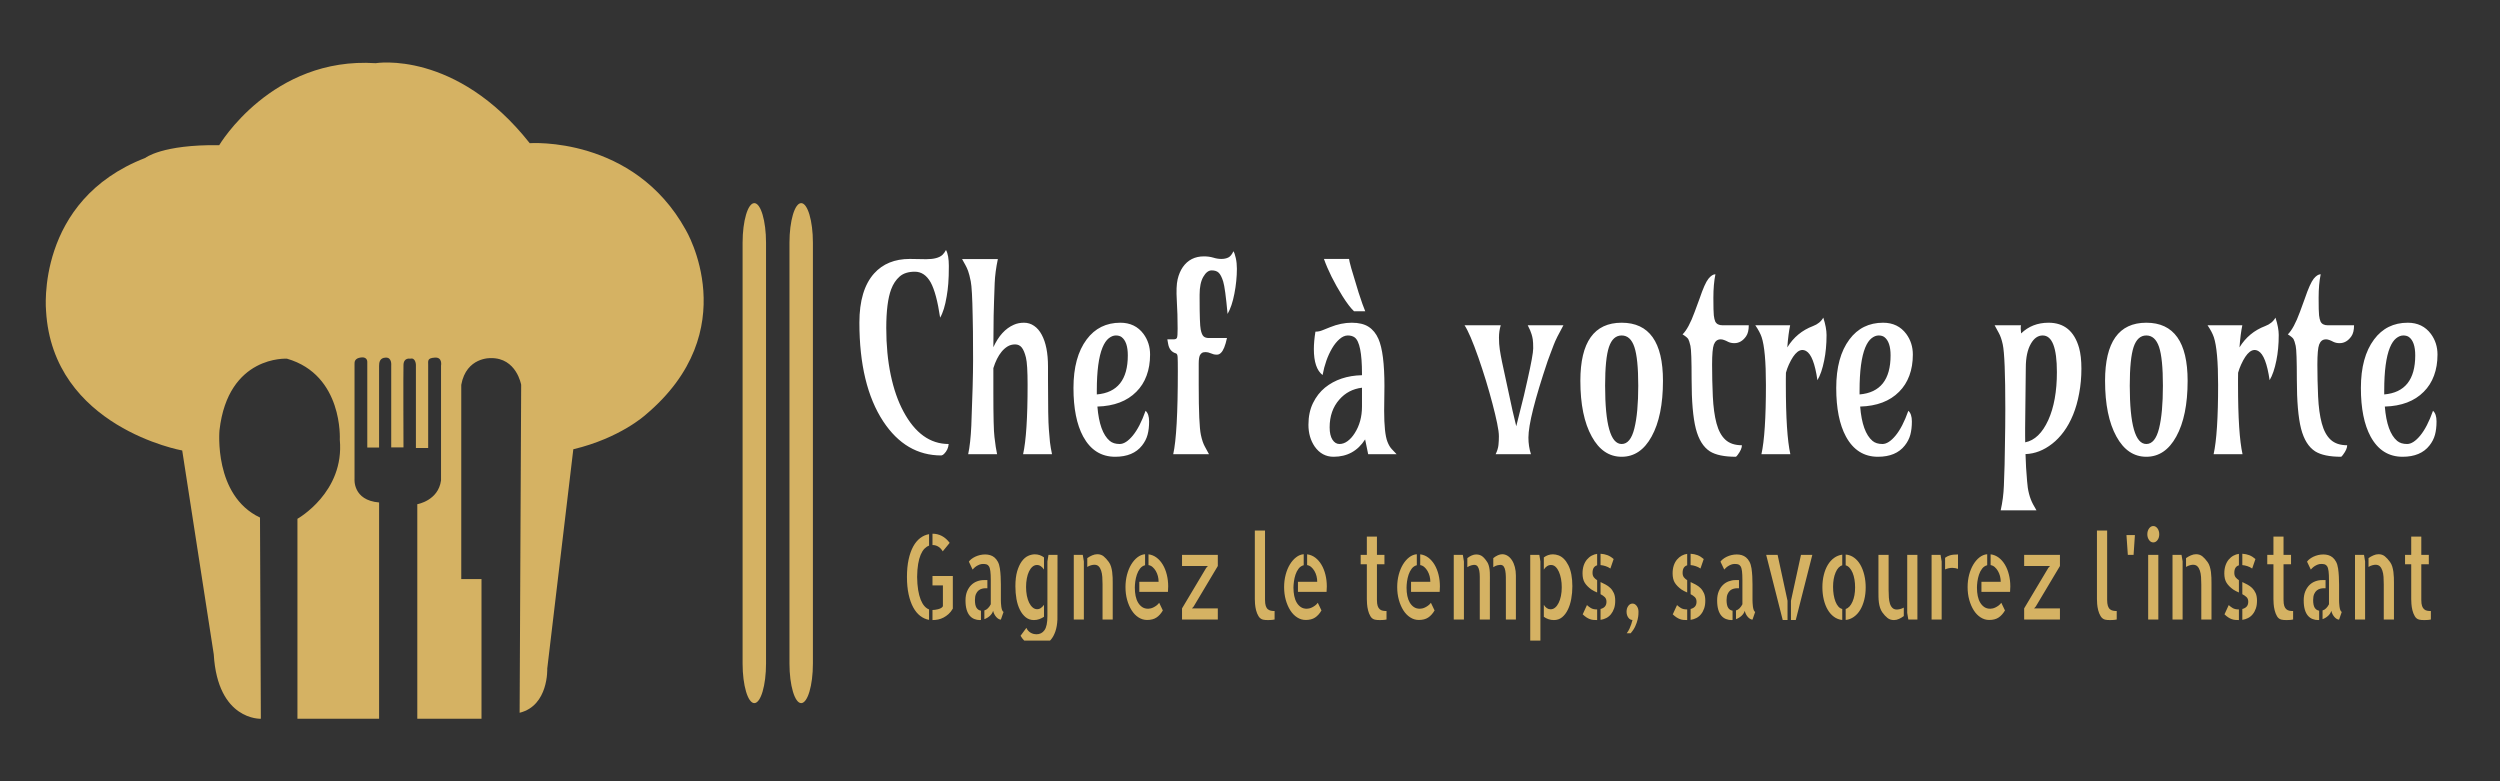 <svg width="160" height="50" viewBox="0 0 160 50" fill="none" xmlns="http://www.w3.org/2000/svg">
<rect x="0" y="0" width="160" height="50" fill="#333333" stroke="none"/>
<g clip-path="url(#clip0_2_11)">
<g clip-path="url(#clip1_2_11)">
<g clip-path="url(#clip2_2_11)">
<path d="M49.026 15.532C49.026 14.134 48.69 13 48.276 13C47.862 13 47.526 14.134 47.526 15.532V42.468C47.526 43.866 47.862 45 48.276 45C48.69 45 49.026 43.866 49.026 42.468V15.532Z" fill="#D5B263"/>
<path d="M52.026 15.532C52.026 14.134 51.69 13 51.276 13C50.862 13 50.526 14.134 50.526 15.532V42.468C50.526 43.866 50.862 45 51.276 45C51.69 45 52.026 43.866 52.026 42.468V15.532Z" fill="#D5B263"/>
<g clip-path="url(#clip3_2_11)">
<g clip-path="url(#clip4_2_11)">
<g clip-path="url(#clip5_2_11)">
<g clip-path="url(#clip6_2_11)">
<path d="M60.544 16C60.666 16.223 60.726 16.564 60.726 17.024C60.726 17.483 60.714 17.857 60.69 18.145C60.668 18.43 60.634 18.706 60.587 18.971C60.488 19.571 60.348 20.024 60.168 20.329C60.013 19.279 59.811 18.527 59.564 18.074C59.305 17.617 58.968 17.389 58.551 17.389C58.135 17.389 57.809 17.492 57.574 17.7C57.341 17.905 57.161 18.177 57.034 18.516C56.825 19.076 56.721 19.902 56.721 20.995C56.721 22.086 56.816 23.085 57.006 23.993C57.196 24.899 57.467 25.678 57.819 26.332C58.561 27.721 59.526 28.416 60.714 28.416C60.696 28.662 60.598 28.873 60.418 29.052C60.363 29.108 60.305 29.14 60.243 29.149C58.724 29.149 57.486 28.423 56.528 26.971C55.51 25.423 55.001 23.315 55.001 20.647C55.001 19.253 55.314 18.205 55.942 17.502C56.499 16.882 57.261 16.572 58.227 16.572L59.276 16.589C59.77 16.589 60.117 16.496 60.318 16.311C60.402 16.229 60.477 16.125 60.544 16ZM67.329 29.069H65.478C65.67 28.207 65.766 26.729 65.766 24.632C65.766 23.756 65.731 23.172 65.66 22.882C65.588 22.59 65.499 22.377 65.393 22.243C65.287 22.109 65.144 22.042 64.966 22.042C64.788 22.042 64.627 22.086 64.483 22.173C64.339 22.262 64.21 22.377 64.097 22.517C63.883 22.779 63.709 23.127 63.575 23.561V25.124C63.575 26.654 63.598 27.601 63.645 27.964C63.699 28.444 63.756 28.812 63.814 29.069H61.963C62.062 28.611 62.129 28.005 62.164 27.248C62.239 25.352 62.277 23.956 62.277 23.059C62.277 22.165 62.274 21.553 62.269 21.223C62.266 20.893 62.26 20.565 62.251 20.239C62.23 19.052 62.189 18.308 62.128 18.004C62.068 17.703 62.011 17.482 61.958 17.342C61.907 17.203 61.849 17.077 61.786 16.964L61.572 16.579H63.863C63.746 17.13 63.679 17.642 63.66 18.114C63.641 18.587 63.627 18.973 63.619 19.272C63.61 19.569 63.602 19.88 63.593 20.206C63.581 20.968 63.575 21.641 63.575 22.223C63.906 21.498 64.343 21.019 64.886 20.784C65.08 20.697 65.296 20.654 65.534 20.654C65.772 20.654 65.989 20.721 66.182 20.855C66.378 20.988 66.54 21.178 66.671 21.424C66.938 21.919 67.072 22.597 67.072 23.458V24.331C67.072 25.997 67.09 27.041 67.126 27.463C67.16 27.884 67.184 28.164 67.198 28.302C67.227 28.541 67.271 28.796 67.329 29.069ZM73.317 26.291C73.468 26.423 73.543 26.651 73.543 26.974C73.543 27.297 73.51 27.582 73.443 27.827C73.376 28.073 73.259 28.301 73.091 28.513C72.713 28.993 72.14 29.233 71.371 29.233C70.476 29.233 69.794 28.802 69.324 27.941C68.909 27.174 68.702 26.137 68.702 24.829C68.702 23.511 68.983 22.476 69.545 21.725C70.076 21.011 70.796 20.654 71.702 20.654C72.335 20.654 72.829 20.894 73.186 21.373C73.465 21.755 73.605 22.194 73.605 22.692C73.605 23.191 73.53 23.641 73.381 24.04C73.234 24.441 73.015 24.786 72.725 25.074C72.132 25.674 71.302 25.989 70.234 26.02C70.322 27.116 70.585 27.848 71.026 28.219C71.184 28.35 71.394 28.416 71.659 28.416C71.922 28.416 72.203 28.236 72.499 27.877C72.797 27.516 73.07 26.988 73.317 26.291ZM70.196 24.993V25.244C71.519 25.131 72.18 24.297 72.18 22.745C72.18 22.163 72.047 21.771 71.779 21.571C71.687 21.504 71.565 21.47 71.414 21.47C71.263 21.47 71.112 21.53 70.959 21.651C70.807 21.771 70.674 21.968 70.561 22.24C70.317 22.833 70.196 23.751 70.196 24.993ZM77.376 29.069H75.086C75.283 28.192 75.381 26.422 75.381 23.759C75.381 23.29 75.377 22.987 75.368 22.849C75.36 22.71 75.322 22.632 75.255 22.615C74.98 22.534 74.814 22.328 74.759 21.996C74.747 21.909 74.731 21.816 74.71 21.718H75.111C75.228 21.718 75.3 21.683 75.327 21.614C75.355 21.547 75.368 21.355 75.368 21.039C75.368 20.423 75.351 19.819 75.315 19.225C75.279 18.632 75.297 18.183 75.368 17.877C75.439 17.574 75.549 17.313 75.7 17.094C76.019 16.637 76.469 16.408 77.05 16.408C77.268 16.408 77.466 16.435 77.647 16.488C77.826 16.544 78.001 16.572 78.168 16.572C78.335 16.572 78.481 16.542 78.608 16.482C78.733 16.422 78.844 16.288 78.94 16.08C78.995 16.163 79.045 16.309 79.091 16.519C79.138 16.728 79.161 16.957 79.161 17.204C79.161 17.452 79.147 17.713 79.12 17.987C79.092 18.264 79.053 18.533 79.001 18.794C78.897 19.338 78.751 19.771 78.564 20.092C78.463 18.981 78.37 18.29 78.284 18.017C78.198 17.745 78.104 17.559 78.001 17.459C77.898 17.356 77.747 17.305 77.546 17.305C77.346 17.305 77.167 17.443 77.009 17.72C76.853 17.994 76.775 18.371 76.775 18.851V19.112C76.775 20.2 76.798 20.858 76.844 21.085C76.889 21.311 76.951 21.459 77.032 21.53C77.111 21.6 77.224 21.634 77.371 21.634H78.526C78.421 22.125 78.292 22.442 78.138 22.584C78.062 22.66 77.977 22.698 77.883 22.698C77.789 22.698 77.714 22.689 77.659 22.671C77.605 22.656 77.552 22.637 77.502 22.615C77.377 22.561 77.263 22.534 77.161 22.534C77.058 22.534 76.979 22.552 76.924 22.588C76.871 22.623 76.827 22.674 76.793 22.738C76.743 22.848 76.718 23.022 76.718 23.26V24.659C76.718 26.352 76.765 27.41 76.857 27.834C76.924 28.151 77.01 28.402 77.114 28.587L77.376 29.069ZM88.604 24.706L88.586 26.275C88.586 27.25 88.656 27.914 88.795 28.269C88.877 28.481 88.975 28.644 89.088 28.757L89.383 29.069H87.563L87.368 28.122C86.895 28.862 86.221 29.233 85.347 29.233C84.85 29.233 84.448 29.015 84.141 28.58C83.874 28.188 83.74 27.724 83.74 27.188C83.74 26.655 83.838 26.19 84.033 25.793C84.227 25.396 84.483 25.067 84.802 24.806C85.429 24.3 86.218 24.035 87.167 24.013V23.923C87.167 22.6 87.01 21.824 86.697 21.594C86.584 21.512 86.438 21.47 86.26 21.47C86.083 21.47 85.906 21.547 85.73 21.701C85.555 21.853 85.397 22.049 85.254 22.29C84.97 22.774 84.767 23.345 84.645 24.003C84.273 23.715 84.087 23.163 84.087 22.347C84.087 22.015 84.12 21.641 84.187 21.226C84.345 21.226 84.495 21.196 84.637 21.136L85.121 20.942C85.594 20.75 86.056 20.654 86.509 20.654C86.962 20.654 87.322 20.741 87.591 20.915C87.862 21.091 88.072 21.35 88.221 21.691C88.477 22.276 88.604 23.28 88.604 24.706ZM85.097 27.352C85.097 27.691 85.157 27.953 85.275 28.138C85.395 28.323 85.545 28.416 85.725 28.416C85.905 28.416 86.078 28.355 86.244 28.232C86.412 28.109 86.563 27.942 86.697 27.73C87.01 27.244 87.167 26.674 87.167 26.02V24.813C86.581 24.884 86.098 25.137 85.717 25.572C85.304 26.041 85.097 26.634 85.097 27.352ZM84.732 16.572H86.339C86.339 16.626 86.387 16.826 86.483 17.174C86.701 17.915 86.856 18.43 86.949 18.72C86.949 18.72 87.03 18.962 87.193 19.446C87.265 19.647 87.326 19.805 87.375 19.921H86.658C86.442 19.718 86.194 19.392 85.912 18.941C85.381 18.084 84.988 17.295 84.732 16.572ZM93.731 20.818H96.048C95.972 21.059 95.934 21.322 95.934 21.608C95.934 21.893 95.952 22.146 95.986 22.367C96.018 22.588 96.065 22.845 96.125 23.14L96.801 26.275L97.04 27.279C97.287 26.315 97.45 25.665 97.528 25.328L97.755 24.331C98.002 23.236 98.125 22.558 98.125 22.297C98.125 22.036 98.116 21.844 98.097 21.721C98.078 21.599 98.052 21.488 98.02 21.39C97.978 21.243 97.897 21.052 97.775 20.818H100.058C99.75 21.373 99.543 21.79 99.439 22.069L99.205 22.688C99.167 22.786 99.115 22.928 99.048 23.113C98.229 25.549 97.819 27.18 97.819 28.008C97.819 28.383 97.873 28.736 97.981 29.069H95.721C95.822 28.861 95.882 28.666 95.901 28.483C95.92 28.302 95.929 28.115 95.929 27.921C95.929 27.727 95.892 27.448 95.816 27.084C95.741 26.719 95.642 26.305 95.52 25.843C95.399 25.379 95.26 24.89 95.104 24.374C94.946 23.861 94.786 23.371 94.623 22.902C94.255 21.852 93.957 21.157 93.731 20.818ZM103.786 21.47C103.411 21.47 103.14 21.716 102.974 22.206C102.809 22.697 102.727 23.522 102.727 24.682C102.727 27.172 103.08 28.416 103.786 28.416C104.164 28.416 104.434 28.084 104.599 27.419C104.765 26.754 104.848 25.842 104.848 24.682C104.848 23.522 104.765 22.697 104.599 22.206C104.434 21.716 104.164 21.47 103.786 21.47ZM101.143 24.371C101.143 21.893 102.024 20.654 103.786 20.654C105.549 20.654 106.43 21.893 106.43 24.371C106.43 25.874 106.187 27.064 105.702 27.941C105.229 28.802 104.59 29.233 103.786 29.233C102.984 29.233 102.347 28.802 101.874 27.941C101.387 27.064 101.143 25.874 101.143 24.371ZM109.787 17.552C109.7 17.972 109.656 18.474 109.656 19.058C109.656 19.645 109.666 20.019 109.684 20.182C109.703 20.345 109.733 20.476 109.774 20.574C109.855 20.736 110.01 20.818 110.24 20.818H111.921C111.921 21.123 111.865 21.358 111.752 21.52C111.548 21.815 111.297 21.962 110.998 21.962C110.853 21.962 110.723 21.935 110.61 21.882C110.404 21.773 110.245 21.718 110.132 21.718C110.019 21.718 109.927 21.746 109.857 21.802C109.785 21.86 109.728 21.943 109.687 22.052C109.612 22.249 109.574 22.676 109.574 23.334C109.574 23.994 109.589 24.67 109.62 25.361C109.653 26.053 109.732 26.631 109.857 27.095C109.982 27.561 110.172 27.911 110.428 28.145C110.683 28.379 111.034 28.496 111.482 28.496C111.482 28.666 111.394 28.868 111.219 29.102C111.173 29.167 111.133 29.21 111.099 29.233C110.358 29.233 109.804 29.118 109.435 28.888C109.013 28.616 108.713 28.132 108.533 27.436C108.353 26.727 108.263 25.678 108.263 24.291C108.263 23.075 108.238 22.357 108.188 22.136C108.137 21.918 108.09 21.773 108.049 21.701C107.998 21.619 107.876 21.518 107.684 21.4C107.945 21.143 108.202 20.666 108.456 19.968L108.772 19.112C108.993 18.458 109.182 18.034 109.34 17.84C109.496 17.648 109.645 17.552 109.787 17.552ZM114.582 29.069H112.731C112.923 28.207 113.019 26.729 113.019 24.632C113.019 23.14 112.927 22.122 112.744 21.577C112.669 21.354 112.534 21.101 112.34 20.818H114.57C114.494 21.161 114.433 21.633 114.387 22.233C114.781 21.588 115.33 21.134 116.032 20.868C116.334 20.754 116.554 20.575 116.691 20.329C116.829 20.76 116.899 21.13 116.899 21.44C116.899 21.75 116.886 22.037 116.86 22.3C116.836 22.566 116.799 22.823 116.747 23.073C116.639 23.613 116.495 24.032 116.315 24.331C116.161 23.269 115.92 22.648 115.593 22.467C115.216 22.255 114.847 22.544 114.487 23.334C114.412 23.497 114.349 23.671 114.3 23.856C114.296 23.983 114.294 24.111 114.294 24.241C114.294 24.372 114.294 24.503 114.294 24.632C114.294 26.729 114.39 28.207 114.582 29.069ZM122.134 26.291C122.284 26.423 122.36 26.651 122.36 26.974C122.36 27.297 122.326 27.582 122.26 27.827C122.193 28.073 122.075 28.301 121.907 28.513C121.53 28.993 120.957 29.233 120.187 29.233C119.293 29.233 118.61 28.802 118.141 27.941C117.726 27.174 117.519 26.137 117.519 24.829C117.519 23.511 117.8 22.476 118.362 21.725C118.893 21.011 119.612 20.654 120.519 20.654C121.151 20.654 121.646 20.894 122.002 21.373C122.282 21.755 122.422 22.194 122.422 22.692C122.422 23.191 122.347 23.641 122.198 24.04C122.05 24.441 121.832 24.786 121.542 25.074C120.949 25.674 120.119 25.989 119.051 26.02C119.138 27.116 119.402 27.848 119.843 28.219C120 28.35 120.211 28.416 120.475 28.416C120.739 28.416 121.019 28.236 121.316 27.877C121.614 27.516 121.887 26.988 122.134 26.291ZM119.012 24.993V25.244C120.336 25.131 120.997 24.297 120.997 22.745C120.997 22.163 120.863 21.771 120.596 21.571C120.504 21.504 120.382 21.47 120.231 21.47C120.08 21.47 119.928 21.53 119.776 21.651C119.623 21.771 119.491 21.968 119.377 22.24C119.134 22.833 119.012 23.751 119.012 24.993ZM129.351 21.34C129.818 20.883 130.405 20.654 131.109 20.654C132.105 20.654 132.755 21.19 133.061 22.263C133.16 22.618 133.21 23.063 133.21 23.598C133.21 24.136 133.163 24.659 133.068 25.167C132.976 25.676 132.845 26.135 132.677 26.546C132.509 26.954 132.312 27.313 132.084 27.623C131.856 27.933 131.608 28.192 131.341 28.399C130.804 28.819 130.235 29.04 129.633 29.062C129.642 29.354 129.654 29.642 129.669 29.925L129.734 30.792C129.771 31.38 129.901 31.879 130.122 32.287L130.335 32.662H128.044C128.161 32.14 128.229 31.617 128.248 31.093C128.266 30.571 128.282 30.123 128.294 29.751C128.304 29.379 128.311 28.993 128.314 28.593C128.332 27.668 128.34 26.857 128.34 26.161C128.34 23.917 128.285 22.544 128.176 22.042C128.109 21.732 128.023 21.485 127.918 21.3L127.656 20.818H129.343C129.319 20.927 129.321 21.101 129.351 21.34ZM131.641 23.816C131.641 22.252 131.338 21.47 130.731 21.47C130.43 21.47 130.178 21.645 129.978 21.996C129.76 22.37 129.651 22.884 129.651 23.538L129.608 27.409V27.861C129.608 28.008 129.609 28.157 129.613 28.309C130.22 28.189 130.711 27.715 131.089 26.887C131.457 26.071 131.641 25.047 131.641 23.816ZM137.365 21.47C136.989 21.47 136.718 21.716 136.552 22.206C136.388 22.697 136.305 23.522 136.305 24.682C136.305 27.172 136.658 28.416 137.365 28.416C137.742 28.416 138.013 28.084 138.18 27.419C138.344 26.754 138.426 25.842 138.426 24.682C138.426 23.522 138.344 22.697 138.18 22.206C138.013 21.716 137.742 21.47 137.365 21.47ZM134.724 24.371C134.724 21.893 135.604 20.654 137.365 20.654C139.127 20.654 140.008 21.893 140.008 24.371C140.008 25.874 139.765 27.064 139.28 27.941C138.807 28.802 138.168 29.233 137.365 29.233C136.562 29.233 135.925 28.802 135.452 27.941C134.967 27.064 134.724 25.874 134.724 24.371ZM143.522 29.069H141.671C141.863 28.207 141.959 26.729 141.959 24.632C141.959 23.14 141.867 22.122 141.684 21.577C141.608 21.354 141.475 21.101 141.283 20.818H143.509C143.434 21.161 143.373 21.633 143.327 22.233C143.721 21.588 144.27 21.134 144.972 20.868C145.274 20.754 145.493 20.575 145.63 20.329C145.769 20.76 145.839 21.13 145.839 21.44C145.839 21.75 145.826 22.037 145.8 22.3C145.776 22.566 145.738 22.823 145.687 23.073C145.579 23.613 145.435 24.032 145.255 24.331C145.101 23.269 144.86 22.648 144.533 22.467C144.156 22.255 143.788 22.544 143.43 23.334C143.354 23.497 143.291 23.671 143.239 23.856C143.236 23.983 143.234 24.111 143.234 24.241C143.234 24.372 143.234 24.503 143.234 24.632C143.234 26.729 143.33 28.207 143.522 29.069ZM148.525 17.552C148.436 17.972 148.392 18.474 148.392 19.058C148.392 19.645 148.401 20.019 148.42 20.182C148.439 20.345 148.47 20.476 148.513 20.574C148.591 20.736 148.746 20.818 148.975 20.818H150.659C150.659 21.123 150.603 21.358 150.49 21.52C150.284 21.815 150.033 21.962 149.736 21.962C149.589 21.962 149.459 21.935 149.346 21.882C149.142 21.773 148.983 21.718 148.87 21.718C148.757 21.718 148.665 21.746 148.595 21.802C148.523 21.86 148.466 21.943 148.425 22.052C148.35 22.249 148.312 22.676 148.312 23.334C148.312 23.994 148.328 24.67 148.358 25.361C148.389 26.053 148.468 26.631 148.595 27.095C148.72 27.561 148.91 27.911 149.166 28.145C149.421 28.379 149.772 28.496 150.22 28.496C150.22 28.666 150.132 28.868 149.955 29.102C149.909 29.167 149.869 29.21 149.837 29.233C149.096 29.233 148.542 29.118 148.173 28.888C147.75 28.616 147.448 28.132 147.268 27.436C147.088 26.727 146.998 25.678 146.998 24.291C146.998 23.075 146.973 22.357 146.924 22.136C146.874 21.918 146.828 21.773 146.785 21.701C146.735 21.619 146.614 21.518 146.422 21.4C146.681 21.143 146.938 20.666 147.194 19.968L147.507 19.112C147.73 18.458 147.92 18.034 148.076 17.84C148.233 17.648 148.383 17.552 148.525 17.552ZM155.712 26.291C155.862 26.423 155.938 26.651 155.938 26.974C155.938 27.297 155.904 27.582 155.838 27.827C155.771 28.073 155.653 28.301 155.485 28.513C155.108 28.993 154.535 29.233 153.765 29.233C152.871 29.233 152.188 28.802 151.719 27.941C151.304 27.174 151.097 26.137 151.097 24.829C151.097 23.511 151.378 22.476 151.94 21.725C152.471 21.011 153.19 20.654 154.097 20.654C154.729 20.654 155.224 20.894 155.58 21.373C155.86 21.755 156 22.194 156 22.692C156 23.191 155.925 23.641 155.776 24.04C155.628 24.441 155.41 24.786 155.12 25.074C154.527 25.674 153.697 25.989 152.629 26.02C152.716 27.116 152.98 27.848 153.421 28.219C153.578 28.35 153.789 28.416 154.053 28.416C154.317 28.416 154.597 28.236 154.894 27.877C155.192 27.516 155.465 26.988 155.712 26.291ZM152.59 24.993V25.244C153.914 25.131 154.575 24.297 154.575 22.745C154.575 22.163 154.442 21.771 154.174 21.571C154.082 21.504 153.96 21.47 153.809 21.47C153.658 21.47 153.506 21.53 153.354 21.651C153.201 21.771 153.069 21.968 152.955 22.24C152.712 22.833 152.59 23.751 152.59 24.993Z" fill="white"/>
</g>
</g>
<g clip-path="url(#clip7_2_11)">
<g clip-path="url(#clip8_2_11)">
<path d="M60.779 34.743L60.335 35.287C60.25 35.144 60.152 35.042 60.042 34.979C59.932 34.915 59.818 34.883 59.7 34.883H59.679V34.157H59.684C59.898 34.157 60.097 34.206 60.282 34.303C60.468 34.401 60.633 34.548 60.779 34.743ZM58.045 36.922C58.045 36.501 58.081 36.128 58.152 35.803C58.223 35.478 58.321 35.202 58.446 34.974C58.57 34.747 58.72 34.567 58.894 34.435C59.068 34.303 59.257 34.22 59.46 34.186V34.92C59.353 34.959 59.254 35.025 59.164 35.117C59.073 35.21 58.993 35.339 58.923 35.503C58.854 35.666 58.8 35.864 58.761 36.096C58.721 36.328 58.7 36.603 58.696 36.922C58.7 37.239 58.721 37.517 58.761 37.757C58.8 37.996 58.854 38.203 58.923 38.377C58.993 38.55 59.073 38.688 59.164 38.791C59.254 38.893 59.353 38.964 59.46 39.003V39.671C59.257 39.636 59.068 39.551 58.894 39.417C58.72 39.283 58.57 39.101 58.446 38.871C58.321 38.642 58.223 38.364 58.152 38.039C58.081 37.715 58.045 37.342 58.045 36.922ZM59.679 36.863H60.981V38.952C60.899 39.094 60.808 39.21 60.707 39.3C60.605 39.39 60.498 39.465 60.386 39.524C60.274 39.583 60.158 39.624 60.039 39.648C59.92 39.672 59.802 39.684 59.684 39.684H59.679V39.04C59.721 39.04 59.774 39.036 59.836 39.028C59.898 39.021 59.962 39.009 60.029 38.992C60.094 38.975 60.157 38.952 60.216 38.923C60.274 38.893 60.317 38.852 60.346 38.799V37.464H59.679V36.863ZM62.396 38.402C62.396 38.623 62.428 38.786 62.494 38.893C62.56 39 62.656 39.064 62.781 39.084V39.678C62.766 39.682 62.743 39.684 62.711 39.684C62.59 39.684 62.473 39.663 62.361 39.618C62.248 39.575 62.15 39.505 62.065 39.407C61.979 39.309 61.913 39.179 61.864 39.018C61.816 38.857 61.792 38.659 61.792 38.425C61.792 38.2 61.827 38.005 61.896 37.841C61.966 37.678 62.055 37.543 62.164 37.438C62.273 37.333 62.396 37.255 62.535 37.204C62.673 37.152 62.814 37.126 62.957 37.126H63.192V37.647H63.074C63.002 37.647 62.927 37.657 62.849 37.677C62.772 37.696 62.699 37.733 62.631 37.787C62.563 37.84 62.507 37.917 62.462 38.018C62.418 38.118 62.396 38.246 62.396 38.402ZM64.056 38.366V38.425C64.056 38.464 64.058 38.521 64.061 38.596C64.064 38.672 64.072 38.749 64.083 38.827C64.094 38.905 64.11 38.976 64.133 39.04C64.156 39.103 64.188 39.145 64.227 39.165L64.056 39.656C64.01 39.656 63.961 39.642 63.909 39.612C63.857 39.582 63.807 39.541 63.76 39.488C63.712 39.434 63.671 39.374 63.637 39.308C63.603 39.242 63.577 39.169 63.559 39.091C63.524 39.214 63.454 39.322 63.349 39.417C63.244 39.512 63.127 39.582 62.999 39.626V39.069C63.084 39.045 63.162 38.997 63.231 38.926C63.3 38.855 63.36 38.771 63.41 38.674V37.126C63.41 36.887 63.401 36.696 63.383 36.554C63.365 36.413 63.335 36.309 63.292 36.243C63.25 36.177 63.197 36.136 63.135 36.118C63.073 36.101 62.999 36.093 62.914 36.093C62.835 36.093 62.761 36.106 62.692 36.133C62.623 36.16 62.559 36.192 62.5 36.228C62.441 36.265 62.39 36.306 62.345 36.35C62.301 36.394 62.268 36.428 62.246 36.452L62.007 35.946C62.041 35.892 62.095 35.837 62.166 35.781C62.238 35.724 62.32 35.675 62.412 35.63C62.505 35.586 62.605 35.551 62.714 35.524C62.822 35.498 62.935 35.485 63.053 35.485C63.159 35.485 63.263 35.499 63.364 35.528C63.466 35.557 63.558 35.606 63.642 35.675C63.726 35.744 63.799 35.835 63.861 35.95C63.923 36.064 63.967 36.207 63.992 36.378C64.017 36.549 64.034 36.722 64.042 36.896C64.052 37.069 64.056 37.242 64.056 37.413V38.366ZM66.17 39.684C65.97 39.684 65.796 39.625 65.646 39.506C65.497 39.386 65.372 39.226 65.273 39.025C65.173 38.825 65.1 38.595 65.053 38.336C65.008 38.077 64.985 37.806 64.985 37.522C64.985 37.141 65.023 36.821 65.099 36.561C65.176 36.303 65.274 36.092 65.392 35.928C65.512 35.764 65.646 35.648 65.794 35.579C65.941 35.511 66.086 35.477 66.229 35.477C66.339 35.477 66.444 35.494 66.544 35.528C66.643 35.562 66.734 35.611 66.816 35.675V36.452C66.759 36.364 66.692 36.293 66.616 36.239C66.539 36.185 66.457 36.159 66.368 36.159C66.26 36.159 66.163 36.197 66.076 36.272C65.989 36.348 65.915 36.449 65.855 36.576C65.794 36.703 65.748 36.853 65.716 37.024C65.684 37.195 65.668 37.376 65.668 37.566C65.668 37.762 65.685 37.947 65.718 38.12C65.752 38.293 65.801 38.443 65.862 38.57C65.925 38.697 66 38.799 66.087 38.875C66.174 38.951 66.271 38.989 66.377 38.989C66.466 38.989 66.547 38.963 66.618 38.911C66.689 38.86 66.755 38.793 66.816 38.71V39.473C66.731 39.531 66.633 39.581 66.522 39.623C66.412 39.664 66.294 39.684 66.17 39.684ZM67.103 35.513H67.681L67.675 39.648C67.661 39.947 67.617 40.201 67.544 40.411C67.471 40.621 67.378 40.795 67.264 40.931C67.15 41.068 67.019 41.166 66.87 41.225C66.719 41.283 66.559 41.312 66.388 41.312C66.189 41.312 65.993 41.265 65.799 41.169C65.605 41.075 65.444 40.914 65.316 40.689L65.689 40.183C65.724 40.266 65.77 40.335 65.825 40.389C65.881 40.443 65.938 40.484 65.996 40.513C66.055 40.542 66.114 40.563 66.172 40.576C66.231 40.589 66.284 40.594 66.329 40.594C66.55 40.594 66.723 40.506 66.848 40.33C66.972 40.154 67.035 39.854 67.035 39.429V35.931L67.103 35.513ZM68.722 35.513H69.298L69.367 35.931V39.648H68.722V35.513ZM70.963 35.968C71.023 36.051 71.071 36.148 71.105 36.258C71.138 36.368 71.163 36.483 71.179 36.602C71.195 36.722 71.205 36.843 71.209 36.965C71.212 37.087 71.214 37.207 71.214 37.324V39.501V39.648H70.563V37.398C70.563 37.232 70.558 37.073 70.547 36.922C70.536 36.77 70.511 36.635 70.472 36.518C70.433 36.401 70.379 36.309 70.312 36.243C70.245 36.177 70.15 36.144 70.029 36.144C69.98 36.144 69.913 36.155 69.829 36.177C69.745 36.199 69.664 36.235 69.586 36.284V35.719C69.682 35.65 69.786 35.591 69.898 35.543C70.01 35.494 70.12 35.47 70.227 35.47C70.387 35.47 70.522 35.515 70.633 35.605C70.743 35.695 70.853 35.816 70.963 35.968ZM73.504 36.166V35.477C73.696 35.501 73.869 35.572 74.024 35.689C74.179 35.806 74.312 35.958 74.422 36.144C74.533 36.33 74.617 36.543 74.676 36.782C74.735 37.021 74.764 37.271 74.764 37.53C74.764 37.647 74.759 37.764 74.748 37.881H72.916V37.237H74.15C74.15 37.11 74.135 36.987 74.105 36.869C74.074 36.752 74.03 36.644 73.972 36.543C73.912 36.443 73.844 36.359 73.766 36.291C73.687 36.222 73.6 36.181 73.504 36.166ZM73.483 38.959C73.522 38.959 73.571 38.953 73.629 38.941C73.688 38.929 73.751 38.907 73.816 38.875C73.882 38.843 73.948 38.803 74.014 38.754C74.08 38.705 74.137 38.646 74.187 38.578L74.422 39.069C74.305 39.269 74.168 39.421 74.011 39.524C73.854 39.627 73.655 39.678 73.413 39.678C73.218 39.678 73.034 39.623 72.863 39.513C72.692 39.403 72.547 39.253 72.426 39.061C72.305 38.871 72.208 38.649 72.137 38.395C72.066 38.141 72.031 37.867 72.031 37.573C72.031 37.295 72.064 37.031 72.129 36.782C72.195 36.533 72.285 36.314 72.399 36.126C72.513 35.938 72.645 35.785 72.796 35.668C72.948 35.55 73.111 35.484 73.285 35.47V36.174C73.154 36.208 73.045 36.281 72.959 36.393C72.874 36.505 72.807 36.633 72.759 36.778C72.711 36.922 72.677 37.07 72.657 37.222C72.638 37.373 72.629 37.503 72.629 37.611C72.629 37.801 72.646 37.978 72.679 38.142C72.713 38.306 72.765 38.447 72.837 38.567C72.908 38.687 72.996 38.782 73.101 38.853C73.206 38.924 73.333 38.959 73.483 38.959ZM75.65 36.225V35.513H77.94V36.225L76.392 38.82L76.285 38.937H77.94V39.648H75.65V38.937L77.198 36.342L77.305 36.225H75.65ZM80.961 33.952V38.387C80.961 38.553 80.977 38.684 81.009 38.779C81.041 38.875 81.085 38.946 81.142 38.992C81.199 39.038 81.264 39.069 81.337 39.084C81.41 39.099 81.489 39.106 81.574 39.106V39.648C81.528 39.658 81.481 39.666 81.431 39.671C81.392 39.676 81.345 39.679 81.292 39.681C81.238 39.684 81.185 39.684 81.131 39.684C81.078 39.684 81.025 39.682 80.972 39.678C80.918 39.673 80.87 39.666 80.828 39.656C80.707 39.622 80.612 39.548 80.544 39.435C80.477 39.323 80.425 39.198 80.389 39.058C80.354 38.919 80.332 38.784 80.322 38.651C80.314 38.519 80.309 38.417 80.309 38.344V38.255V33.952H80.961ZM83.656 36.166V35.477C83.848 35.501 84.022 35.572 84.177 35.689C84.332 35.806 84.464 35.958 84.574 36.144C84.685 36.33 84.769 36.543 84.828 36.782C84.887 37.021 84.916 37.271 84.916 37.53C84.916 37.647 84.911 37.764 84.9 37.881H83.069V37.237H84.302C84.302 37.11 84.287 36.987 84.257 36.869C84.227 36.752 84.182 36.644 84.124 36.543C84.065 36.443 83.996 36.359 83.918 36.291C83.84 36.222 83.752 36.181 83.656 36.166ZM83.635 38.959C83.674 38.959 83.723 38.953 83.782 38.941C83.841 38.929 83.903 38.907 83.969 38.875C84.034 38.843 84.1 38.803 84.166 38.754C84.232 38.705 84.29 38.646 84.339 38.578L84.574 39.069C84.457 39.269 84.32 39.421 84.163 39.524C84.007 39.627 83.808 39.678 83.565 39.678C83.37 39.678 83.187 39.623 83.016 39.513C82.845 39.403 82.699 39.253 82.578 39.061C82.457 38.871 82.361 38.649 82.289 38.395C82.219 38.141 82.183 37.867 82.183 37.573C82.183 37.295 82.216 37.031 82.282 36.782C82.347 36.533 82.437 36.314 82.552 36.126C82.665 35.938 82.798 35.785 82.95 35.668C83.1 35.55 83.263 35.484 83.437 35.47V36.174C83.306 36.208 83.197 36.281 83.111 36.393C83.026 36.505 82.959 36.633 82.911 36.778C82.863 36.922 82.83 37.07 82.811 37.222C82.791 37.373 82.781 37.503 82.781 37.611C82.781 37.801 82.798 37.978 82.832 38.142C82.865 38.306 82.918 38.447 82.989 38.567C83.06 38.687 83.148 38.782 83.254 38.853C83.359 38.924 83.486 38.959 83.635 38.959ZM88.124 36.114V38.395C88.124 38.561 88.14 38.691 88.172 38.784C88.204 38.877 88.249 38.947 88.308 38.995C88.367 39.044 88.433 39.075 88.506 39.087C88.579 39.1 88.656 39.106 88.737 39.106V39.648C88.692 39.658 88.645 39.666 88.599 39.671C88.56 39.676 88.513 39.679 88.458 39.681C88.402 39.684 88.348 39.684 88.295 39.684C88.241 39.684 88.187 39.682 88.132 39.678C88.077 39.673 88.03 39.666 87.991 39.656C87.87 39.627 87.775 39.555 87.708 39.44C87.64 39.325 87.589 39.198 87.556 39.058C87.521 38.919 87.5 38.784 87.491 38.651C87.482 38.519 87.478 38.417 87.478 38.344V36.114H87.083V35.513H87.478V34.341H88.124V35.513H88.604V36.114H88.124ZM90.894 36.166V35.477C91.086 35.501 91.26 35.572 91.415 35.689C91.569 35.806 91.702 35.958 91.813 36.144C91.923 36.33 92.007 36.543 92.067 36.782C92.125 37.021 92.154 37.271 92.154 37.53C92.154 37.647 92.149 37.764 92.139 37.881H90.307V37.237H91.541C91.541 37.11 91.525 36.987 91.495 36.869C91.465 36.752 91.42 36.644 91.361 36.543C91.303 36.443 91.234 36.359 91.156 36.291C91.078 36.222 90.991 36.181 90.894 36.166ZM90.873 38.959C90.912 38.959 90.961 38.953 91.02 38.941C91.079 38.929 91.141 38.907 91.206 38.875C91.272 38.843 91.338 38.803 91.404 38.754C91.47 38.705 91.528 38.646 91.578 38.578L91.813 39.069C91.695 39.269 91.558 39.421 91.402 39.524C91.245 39.627 91.046 39.678 90.804 39.678C90.608 39.678 90.424 39.623 90.254 39.513C90.083 39.403 89.937 39.253 89.815 39.061C89.694 38.871 89.599 38.649 89.528 38.395C89.457 38.141 89.421 37.867 89.421 37.573C89.421 37.295 89.454 37.031 89.519 36.782C89.585 36.533 89.675 36.314 89.789 36.126C89.903 35.938 90.035 35.785 90.187 35.668C90.338 35.55 90.501 35.484 90.676 35.47V36.174C90.544 36.208 90.435 36.281 90.35 36.393C90.265 36.505 90.198 36.633 90.15 36.778C90.102 36.922 90.068 37.07 90.048 37.222C90.029 37.373 90.019 37.503 90.019 37.611C90.019 37.801 90.035 37.978 90.069 38.142C90.103 38.306 90.156 38.447 90.227 38.567C90.298 38.687 90.386 38.782 90.491 38.853C90.596 38.924 90.723 38.959 90.873 38.959ZM93.04 35.513H93.622L93.691 35.938V39.648H93.04V35.513ZM96.141 35.47C96.262 35.47 96.376 35.503 96.483 35.569C96.59 35.635 96.683 35.729 96.763 35.851C96.843 35.973 96.906 36.118 96.95 36.287C96.995 36.456 97.017 36.638 97.017 36.833V39.648H96.376V37.398C96.376 37.232 96.376 37.074 96.374 36.925C96.372 36.776 96.36 36.642 96.339 36.525C96.318 36.408 96.283 36.317 96.235 36.251C96.187 36.184 96.113 36.151 96.013 36.151C95.989 36.151 95.935 36.159 95.854 36.174C95.771 36.188 95.677 36.23 95.57 36.299V35.719C95.667 35.641 95.764 35.58 95.864 35.536C95.963 35.492 96.056 35.47 96.141 35.47ZM95.219 36.034C95.261 36.122 95.292 36.217 95.311 36.317C95.331 36.417 95.344 36.52 95.349 36.627C95.354 36.736 95.356 36.847 95.354 36.961C95.353 37.076 95.352 37.197 95.352 37.324V39.648H94.706V37.398C94.706 37.232 94.706 37.074 94.706 36.925C94.706 36.776 94.695 36.642 94.674 36.525C94.652 36.408 94.616 36.317 94.567 36.251C94.517 36.184 94.444 36.151 94.348 36.151C94.305 36.151 94.242 36.163 94.158 36.184C94.075 36.206 93.992 36.245 93.91 36.299V35.719C93.996 35.65 94.088 35.594 94.185 35.551C94.283 35.507 94.38 35.485 94.476 35.485C94.64 35.485 94.778 35.531 94.889 35.623C95.002 35.716 95.111 35.853 95.219 36.034ZM97.935 35.513H98.517L98.586 35.931V41.276H97.935V35.513ZM100.567 36.767C100.61 36.992 100.631 37.244 100.631 37.522C100.631 37.801 100.607 38.071 100.559 38.333C100.511 38.594 100.438 38.825 100.339 39.025C100.242 39.226 100.119 39.386 99.972 39.506C99.824 39.625 99.65 39.684 99.451 39.684C99.327 39.684 99.209 39.665 99.096 39.626C98.984 39.587 98.887 39.536 98.805 39.473V38.71C98.923 38.9 99.067 38.995 99.237 38.995C99.344 38.995 99.442 38.959 99.528 38.886C99.616 38.813 99.69 38.714 99.752 38.588C99.815 38.464 99.864 38.316 99.9 38.142C99.935 37.968 99.952 37.784 99.952 37.588C99.952 37.397 99.937 37.217 99.905 37.046C99.873 36.875 99.828 36.724 99.769 36.591C99.71 36.459 99.639 36.354 99.555 36.276C99.472 36.198 99.375 36.159 99.265 36.159C99.172 36.159 99.088 36.184 99.011 36.236C98.934 36.287 98.866 36.359 98.805 36.452V35.675C98.887 35.611 98.978 35.562 99.078 35.528C99.177 35.494 99.28 35.477 99.387 35.477C99.504 35.477 99.624 35.499 99.745 35.543C99.866 35.587 99.979 35.66 100.084 35.763C100.189 35.866 100.284 36 100.369 36.166C100.455 36.333 100.521 36.533 100.567 36.767ZM101.282 36.694C101.282 36.508 101.307 36.341 101.356 36.192C101.406 36.043 101.476 35.916 101.565 35.811C101.654 35.706 101.754 35.622 101.867 35.561C101.979 35.5 102.096 35.462 102.217 35.447V36.18C102.124 36.205 102.052 36.257 102 36.335C101.948 36.413 101.922 36.523 101.922 36.665C101.922 36.782 101.95 36.876 102.006 36.947C102.06 37.017 102.131 37.079 102.217 37.133V37.919C102.156 37.894 102.095 37.866 102.032 37.835C101.97 37.803 101.909 37.767 101.848 37.728C101.659 37.591 101.518 37.447 101.423 37.296C101.329 37.144 101.282 36.943 101.282 36.694ZM103.273 35.778L103.065 36.386C102.969 36.318 102.866 36.267 102.758 36.233C102.649 36.197 102.542 36.175 102.435 36.166V35.44C102.595 35.45 102.742 35.48 102.878 35.531C103.014 35.583 103.145 35.666 103.273 35.778ZM101.293 39.318L101.565 38.725C101.636 38.793 101.72 38.857 101.819 38.916C101.916 38.974 102.04 39.003 102.189 39.003H102.217V39.684C102.127 39.684 102.045 39.681 101.971 39.674C101.896 39.667 101.822 39.65 101.749 39.623C101.676 39.596 101.602 39.558 101.528 39.509C101.453 39.46 101.374 39.396 101.293 39.318ZM102.435 38.028V37.251C102.542 37.3 102.65 37.354 102.761 37.413C102.871 37.471 102.971 37.544 103.062 37.632C103.153 37.72 103.228 37.829 103.287 37.959C103.345 38.088 103.374 38.251 103.374 38.446C103.374 38.637 103.35 38.803 103.3 38.944C103.25 39.086 103.183 39.209 103.1 39.311C103.016 39.414 102.917 39.495 102.804 39.554C102.689 39.612 102.566 39.651 102.435 39.671V38.974C102.556 38.944 102.65 38.892 102.715 38.817C102.781 38.741 102.814 38.639 102.814 38.512C102.814 38.385 102.777 38.286 102.704 38.215C102.631 38.145 102.542 38.082 102.435 38.028ZM104.48 38.629C104.586 38.629 104.677 38.681 104.752 38.784C104.826 38.886 104.863 39.008 104.863 39.15C104.863 39.174 104.862 39.232 104.858 39.323C104.854 39.413 104.838 39.522 104.808 39.651C104.777 39.782 104.728 39.922 104.661 40.073C104.593 40.226 104.494 40.377 104.362 40.528H104.111C104.182 40.435 104.241 40.338 104.287 40.236C104.333 40.133 104.37 40.039 104.399 39.956C104.431 39.863 104.458 39.771 104.48 39.678C104.373 39.678 104.283 39.627 104.21 39.524C104.137 39.421 104.1 39.296 104.1 39.15C104.1 39.003 104.137 38.879 104.21 38.779C104.283 38.679 104.373 38.629 104.48 38.629ZM107.047 36.694C107.047 36.508 107.072 36.341 107.121 36.192C107.171 36.043 107.24 35.916 107.33 35.811C107.419 35.706 107.519 35.622 107.631 35.561C107.743 35.5 107.859 35.462 107.98 35.447V36.18C107.888 36.205 107.816 36.257 107.764 36.335C107.713 36.413 107.687 36.523 107.687 36.665C107.687 36.782 107.715 36.876 107.769 36.947C107.825 37.017 107.895 37.079 107.98 37.133V37.919C107.92 37.894 107.859 37.866 107.797 37.835C107.734 37.803 107.672 37.767 107.612 37.728C107.424 37.591 107.283 37.447 107.188 37.296C107.094 37.144 107.047 36.943 107.047 36.694ZM109.038 35.778L108.83 36.386C108.734 36.318 108.631 36.267 108.523 36.233C108.414 36.197 108.306 36.175 108.199 36.166V35.44C108.359 35.45 108.507 35.48 108.643 35.531C108.778 35.583 108.909 35.666 109.038 35.778ZM107.057 39.318L107.33 38.725C107.401 38.793 107.485 38.857 107.582 38.916C107.681 38.974 107.805 39.003 107.954 39.003H107.98V39.684C107.891 39.684 107.81 39.681 107.736 39.674C107.66 39.667 107.586 39.65 107.514 39.623C107.441 39.596 107.367 39.558 107.292 39.509C107.217 39.46 107.139 39.396 107.057 39.318ZM108.199 38.028V37.251C108.306 37.3 108.415 37.354 108.525 37.413C108.636 37.471 108.736 37.544 108.827 37.632C108.918 37.72 108.992 37.829 109.051 37.959C109.11 38.088 109.139 38.251 109.139 38.446C109.139 38.637 109.114 38.803 109.064 38.944C109.014 39.086 108.948 39.209 108.864 39.311C108.781 39.414 108.682 39.495 108.568 39.554C108.454 39.612 108.331 39.651 108.199 39.671V38.974C108.32 38.944 108.414 38.892 108.48 38.817C108.546 38.741 108.578 38.639 108.578 38.512C108.578 38.385 108.542 38.286 108.469 38.215C108.396 38.145 108.306 38.082 108.199 38.028ZM110.5 38.402C110.5 38.623 110.533 38.786 110.599 38.893C110.664 39 110.76 39.064 110.884 39.084V39.678C110.87 39.682 110.847 39.684 110.815 39.684C110.694 39.684 110.578 39.663 110.465 39.618C110.353 39.575 110.254 39.505 110.169 39.407C110.084 39.309 110.017 39.179 109.969 39.018C109.921 38.857 109.897 38.659 109.897 38.425C109.897 38.2 109.932 38.005 110.001 37.841C110.07 37.678 110.159 37.543 110.268 37.438C110.376 37.333 110.5 37.255 110.639 37.204C110.778 37.152 110.918 37.126 111.06 37.126H111.295V37.647H111.178C111.107 37.647 111.032 37.657 110.954 37.677C110.875 37.696 110.802 37.733 110.734 37.787C110.667 37.84 110.612 37.917 110.567 38.018C110.523 38.118 110.5 38.246 110.5 38.402ZM112.16 38.366V38.425C112.16 38.464 112.162 38.521 112.166 38.596C112.169 38.672 112.176 38.749 112.187 38.827C112.198 38.905 112.214 38.976 112.238 39.04C112.261 39.103 112.292 39.145 112.331 39.165L112.16 39.656C112.114 39.656 112.065 39.642 112.014 39.612C111.962 39.582 111.912 39.541 111.864 39.488C111.816 39.434 111.775 39.374 111.741 39.308C111.708 39.242 111.682 39.169 111.664 39.091C111.628 39.214 111.558 39.322 111.453 39.417C111.348 39.512 111.231 39.582 111.103 39.626V39.069C111.189 39.045 111.266 38.997 111.336 38.926C111.405 38.855 111.464 38.771 111.514 38.674V37.126C111.514 36.887 111.505 36.696 111.488 36.554C111.47 36.413 111.44 36.309 111.397 36.243C111.354 36.177 111.301 36.136 111.24 36.118C111.177 36.101 111.103 36.093 111.018 36.093C110.94 36.093 110.866 36.106 110.797 36.133C110.727 36.16 110.663 36.192 110.604 36.228C110.545 36.265 110.494 36.306 110.449 36.35C110.405 36.394 110.372 36.428 110.351 36.452L110.11 35.946C110.146 35.892 110.199 35.837 110.271 35.781C110.342 35.724 110.423 35.675 110.516 35.63C110.608 35.586 110.709 35.551 110.817 35.524C110.926 35.498 111.039 35.485 111.156 35.485C111.264 35.485 111.368 35.499 111.469 35.528C111.57 35.557 111.663 35.606 111.747 35.675C111.831 35.744 111.903 35.835 111.965 35.95C112.027 36.064 112.071 36.207 112.097 36.378C112.121 36.549 112.138 36.722 112.147 36.896C112.156 37.069 112.16 37.242 112.16 37.413V38.366ZM114.093 39.678L113.036 35.513H113.767L114.402 38.453V39.678H114.093ZM114.621 38.453L115.262 35.513H115.988L114.93 39.678H114.621V38.453ZM118.123 36.18V35.491C118.318 35.506 118.496 35.571 118.656 35.686C118.817 35.801 118.951 35.953 119.06 36.141C119.168 36.329 119.253 36.548 119.313 36.797C119.374 37.046 119.404 37.313 119.404 37.596C119.404 37.879 119.373 38.145 119.31 38.392C119.248 38.638 119.162 38.853 119.051 39.036C118.941 39.219 118.806 39.367 118.645 39.48C118.486 39.593 118.312 39.658 118.123 39.678V38.974C118.301 38.92 118.446 38.766 118.558 38.512C118.67 38.258 118.726 37.952 118.726 37.596C118.726 37.415 118.713 37.245 118.686 37.085C118.659 36.927 118.619 36.785 118.566 36.657C118.512 36.53 118.448 36.425 118.373 36.342C118.299 36.259 118.215 36.205 118.123 36.18ZM116.633 37.581C116.633 37.298 116.663 37.034 116.725 36.79C116.785 36.545 116.871 36.331 116.983 36.147C117.095 35.964 117.229 35.816 117.386 35.704C117.543 35.592 117.715 35.523 117.904 35.498V36.18C117.726 36.234 117.583 36.388 117.477 36.642C117.37 36.897 117.316 37.202 117.316 37.558C117.316 37.74 117.329 37.911 117.356 38.072C117.383 38.233 117.422 38.377 117.471 38.504C117.521 38.632 117.582 38.737 117.656 38.82C117.729 38.903 117.812 38.954 117.904 38.974V39.678C117.708 39.658 117.532 39.591 117.375 39.476C117.218 39.362 117.085 39.212 116.975 39.025C116.865 38.839 116.78 38.621 116.721 38.372C116.662 38.123 116.633 37.859 116.633 37.581ZM120.871 35.513V37.764C120.871 37.935 120.877 38.095 120.888 38.245C120.898 38.394 120.921 38.524 120.957 38.636C120.992 38.749 121.046 38.839 121.117 38.908C121.188 38.976 121.282 39.01 121.401 39.01C121.446 39.01 121.512 39.001 121.597 38.982C121.683 38.962 121.765 38.93 121.843 38.886V39.429C121.751 39.497 121.65 39.557 121.542 39.608C121.433 39.659 121.325 39.684 121.219 39.684C121.133 39.684 121.057 39.673 120.989 39.651C120.922 39.63 120.858 39.596 120.799 39.549C120.741 39.503 120.685 39.451 120.631 39.392C120.578 39.334 120.524 39.268 120.471 39.194C120.411 39.111 120.363 39.014 120.327 38.904C120.291 38.795 120.265 38.68 120.249 38.56C120.233 38.44 120.225 38.319 120.223 38.197C120.221 38.074 120.22 37.955 120.22 37.838V35.513H120.871ZM122.062 35.513H122.714V39.648H122.132L122.062 39.224V35.513ZM123.621 35.513H124.197L124.266 35.938V38.181V38.197V39.648H123.621V35.513ZM124.486 36.444V35.697C124.575 35.628 124.681 35.576 124.806 35.539C124.93 35.503 125.099 35.485 125.312 35.485V36.408C125.213 36.369 125.092 36.347 124.949 36.342C124.871 36.342 124.792 36.351 124.712 36.368C124.632 36.385 124.556 36.41 124.486 36.444ZM127.399 36.166V35.477C127.592 35.501 127.765 35.572 127.92 35.689C128.075 35.806 128.208 35.958 128.318 36.144C128.429 36.33 128.513 36.543 128.571 36.782C128.63 37.021 128.66 37.271 128.66 37.53C128.66 37.647 128.655 37.764 128.644 37.881H126.812V37.237H128.046C128.046 37.11 128.031 36.987 128.001 36.869C127.97 36.752 127.926 36.644 127.867 36.543C127.808 36.443 127.74 36.359 127.662 36.291C127.583 36.222 127.496 36.181 127.399 36.166ZM127.379 38.959C127.418 38.959 127.467 38.953 127.525 38.941C127.584 38.929 127.646 38.907 127.712 38.875C127.778 38.843 127.844 38.803 127.91 38.754C127.976 38.705 128.033 38.646 128.083 38.578L128.318 39.069C128.2 39.269 128.063 39.421 127.907 39.524C127.75 39.627 127.551 39.678 127.309 39.678C127.113 39.678 126.93 39.623 126.759 39.513C126.588 39.403 126.442 39.253 126.321 39.061C126.2 38.871 126.104 38.649 126.033 38.395C125.962 38.141 125.927 37.867 125.927 37.573C125.927 37.295 125.96 37.031 126.025 36.782C126.091 36.533 126.181 36.314 126.295 36.126C126.409 35.938 126.541 35.785 126.692 35.668C126.844 35.55 127.007 35.484 127.181 35.47V36.174C127.05 36.208 126.941 36.281 126.855 36.393C126.77 36.505 126.703 36.633 126.655 36.778C126.607 36.922 126.573 37.07 126.553 37.222C126.534 37.373 126.525 37.503 126.525 37.611C126.525 37.801 126.542 37.978 126.575 38.142C126.609 38.306 126.661 38.447 126.733 38.567C126.804 38.687 126.892 38.782 126.997 38.853C127.102 38.924 127.229 38.959 127.379 38.959ZM129.546 36.225V35.513H131.836V36.225L130.288 38.82L130.181 38.937H131.836V39.648H129.546V38.937L131.094 36.342L131.201 36.225H129.546ZM134.857 33.952V38.387C134.857 38.553 134.873 38.684 134.905 38.779C134.937 38.875 134.981 38.946 135.038 38.992C135.095 39.038 135.16 39.069 135.233 39.084C135.306 39.099 135.385 39.106 135.47 39.106V39.648C135.424 39.658 135.376 39.666 135.327 39.671C135.287 39.676 135.241 39.679 135.188 39.681C135.134 39.684 135.08 39.684 135.027 39.684C134.974 39.684 134.921 39.682 134.868 39.678C134.814 39.673 134.766 39.666 134.723 39.656C134.602 39.622 134.508 39.548 134.44 39.435C134.372 39.323 134.321 39.198 134.285 39.058C134.25 38.919 134.228 38.784 134.218 38.651C134.21 38.519 134.205 38.417 134.205 38.344V38.255V33.952H134.857ZM136.634 34.245L136.549 35.513H136.181L136.094 34.245H136.634ZM138.133 35.513V39.648H137.483V35.513H138.133ZM138.192 34.194C138.192 34.341 138.155 34.464 138.081 34.564C138.006 34.664 137.915 34.715 137.809 34.715C137.701 34.715 137.611 34.663 137.539 34.56C137.466 34.458 137.429 34.336 137.429 34.194C137.429 34.047 137.466 33.923 137.541 33.82C137.616 33.718 137.705 33.666 137.809 33.666C137.915 33.666 138.006 33.718 138.081 33.82C138.155 33.923 138.192 34.047 138.192 34.194ZM139.041 35.513H139.618L139.687 35.931V39.648H139.041V35.513ZM141.283 35.968C141.344 36.051 141.391 36.148 141.424 36.258C141.458 36.368 141.484 36.483 141.5 36.602C141.516 36.722 141.525 36.843 141.529 36.965C141.533 37.087 141.535 37.207 141.535 37.324V39.501V39.648H140.883V37.398C140.883 37.232 140.877 37.073 140.867 36.922C140.856 36.77 140.832 36.635 140.792 36.518C140.753 36.401 140.699 36.309 140.631 36.243C140.564 36.177 140.47 36.144 140.349 36.144C140.299 36.144 140.232 36.155 140.148 36.177C140.065 36.199 139.984 36.235 139.906 36.284V35.719C140.002 35.65 140.106 35.591 140.218 35.543C140.33 35.494 140.44 35.47 140.546 35.47C140.707 35.47 140.842 35.515 140.952 35.605C141.063 35.695 141.173 35.816 141.283 35.968ZM142.356 36.694C142.356 36.508 142.381 36.341 142.431 36.192C142.481 36.043 142.55 35.916 142.639 35.811C142.728 35.706 142.828 35.622 142.941 35.561C143.053 35.5 143.169 35.462 143.29 35.447V36.18C143.198 36.205 143.126 36.257 143.074 36.335C143.022 36.413 142.996 36.523 142.996 36.665C142.996 36.782 143.024 36.876 143.079 36.947C143.135 37.017 143.205 37.079 143.29 37.133V37.919C143.23 37.894 143.168 37.866 143.106 37.835C143.044 37.803 142.982 37.767 142.922 37.728C142.733 37.591 142.592 37.447 142.498 37.296C142.403 37.144 142.356 36.943 142.356 36.694ZM144.348 35.778L144.139 36.386C144.043 36.318 143.94 36.267 143.832 36.233C143.723 36.197 143.615 36.175 143.509 36.166V35.44C143.669 35.45 143.817 35.48 143.952 35.531C144.087 35.583 144.219 35.666 144.348 35.778ZM142.367 39.318L142.639 38.725C142.71 38.793 142.795 38.857 142.892 38.916C142.99 38.974 143.114 39.003 143.263 39.003H143.29V39.684C143.201 39.684 143.119 39.681 143.044 39.674C142.97 39.667 142.896 39.65 142.824 39.623C142.75 39.596 142.676 39.558 142.602 39.509C142.527 39.46 142.448 39.396 142.367 39.318ZM143.509 38.028V37.251C143.615 37.3 143.724 37.354 143.835 37.413C143.945 37.471 144.045 37.544 144.137 37.632C144.227 37.72 144.302 37.829 144.361 37.959C144.419 38.088 144.448 38.251 144.448 38.446C144.448 38.637 144.423 38.803 144.374 38.944C144.324 39.086 144.258 39.209 144.174 39.311C144.09 39.414 143.991 39.495 143.877 39.554C143.764 39.612 143.641 39.651 143.509 39.671V38.974C143.63 38.944 143.723 38.892 143.789 38.817C143.855 38.741 143.888 38.639 143.888 38.512C143.888 38.385 143.852 38.286 143.779 38.215C143.705 38.145 143.615 38.082 143.509 38.028ZM146.146 36.114V38.395C146.146 38.561 146.162 38.691 146.194 38.784C146.226 38.877 146.271 38.947 146.33 38.995C146.389 39.044 146.455 39.075 146.528 39.087C146.6 39.1 146.678 39.106 146.759 39.106V39.648C146.713 39.658 146.667 39.666 146.621 39.671C146.582 39.676 146.535 39.679 146.479 39.681C146.424 39.684 146.37 39.684 146.317 39.684C146.263 39.684 146.209 39.682 146.154 39.678C146.098 39.673 146.051 39.666 146.013 39.656C145.892 39.627 145.797 39.555 145.729 39.44C145.662 39.325 145.611 39.198 145.578 39.058C145.543 38.919 145.522 38.784 145.513 38.651C145.504 38.519 145.5 38.417 145.5 38.344V36.114H145.105V35.513H145.5V34.341H146.146V35.513H146.626V36.114H146.146ZM148.041 38.402C148.041 38.623 148.074 38.786 148.139 38.893C148.205 39 148.301 39.064 148.426 39.084V39.678C148.411 39.682 148.388 39.684 148.356 39.684C148.235 39.684 148.118 39.663 148.006 39.618C147.893 39.575 147.795 39.505 147.709 39.407C147.624 39.309 147.557 39.179 147.509 39.018C147.461 38.857 147.437 38.659 147.437 38.425C147.437 38.2 147.472 38.005 147.541 37.841C147.611 37.678 147.7 37.543 147.809 37.438C147.917 37.333 148.04 37.255 148.18 37.204C148.318 37.152 148.459 37.126 148.602 37.126H148.836V37.647H148.719C148.647 37.647 148.572 37.657 148.494 37.677C148.416 37.696 148.344 37.733 148.276 37.787C148.208 37.84 148.152 37.917 148.107 38.018C148.063 38.118 148.041 38.246 148.041 38.402ZM149.701 38.366V38.425C149.701 38.464 149.703 38.521 149.706 38.596C149.709 38.672 149.717 38.749 149.728 38.827C149.739 38.905 149.755 38.976 149.778 39.04C149.801 39.103 149.833 39.145 149.872 39.165L149.701 39.656C149.655 39.656 149.606 39.642 149.554 39.612C149.502 39.582 149.453 39.541 149.405 39.488C149.357 39.434 149.316 39.374 149.282 39.308C149.248 39.242 149.222 39.169 149.204 39.091C149.169 39.214 149.099 39.322 148.994 39.417C148.888 39.512 148.772 39.582 148.644 39.626V39.069C148.729 39.045 148.807 38.997 148.876 38.926C148.945 38.855 149.005 38.771 149.055 38.674V37.126C149.055 36.887 149.046 36.696 149.028 36.554C149.01 36.413 148.98 36.309 148.937 36.243C148.895 36.177 148.842 36.136 148.78 36.118C148.718 36.101 148.644 36.093 148.559 36.093C148.48 36.093 148.406 36.106 148.337 36.133C148.268 36.16 148.204 36.192 148.145 36.228C148.086 36.265 148.035 36.306 147.99 36.35C147.946 36.394 147.913 36.428 147.891 36.452L147.651 35.946C147.686 35.892 147.74 35.837 147.811 35.781C147.883 35.724 147.965 35.675 148.057 35.63C148.15 35.586 148.25 35.551 148.358 35.524C148.466 35.498 148.58 35.485 148.698 35.485C148.804 35.485 148.908 35.499 149.009 35.528C149.111 35.557 149.203 35.606 149.287 35.675C149.371 35.744 149.444 35.835 149.506 35.95C149.568 36.064 149.612 36.207 149.637 36.378C149.662 36.549 149.678 36.722 149.687 36.896C149.697 37.069 149.701 37.242 149.701 37.413V38.366ZM150.72 35.513H151.297L151.366 35.931V39.648H150.72V35.513ZM152.963 35.968C153.023 36.051 153.07 36.148 153.104 36.258C153.137 36.368 153.162 36.483 153.178 36.602C153.194 36.722 153.204 36.843 153.208 36.965C153.211 37.087 153.213 37.207 153.213 37.324V39.501V39.648H152.561V37.398C152.561 37.232 152.556 37.073 152.546 36.922C152.535 36.77 152.51 36.635 152.471 36.518C152.432 36.401 152.379 36.309 152.311 36.243C152.243 36.177 152.149 36.144 152.028 36.144C151.978 36.144 151.912 36.155 151.828 36.177C151.744 36.199 151.663 36.235 151.585 36.284V35.719C151.681 35.65 151.786 35.591 151.898 35.543C152.009 35.494 152.119 35.47 152.226 35.47C152.386 35.47 152.521 35.515 152.631 35.605C152.741 35.695 152.852 35.816 152.963 35.968ZM154.963 36.114V38.395C154.963 38.561 154.979 38.691 155.012 38.784C155.044 38.877 155.089 38.947 155.148 38.995C155.206 39.044 155.272 39.075 155.346 39.087C155.419 39.1 155.496 39.106 155.578 39.106V39.648C155.532 39.658 155.486 39.666 155.439 39.671C155.4 39.676 155.353 39.679 155.298 39.681C155.243 39.684 155.188 39.684 155.135 39.684C155.081 39.684 155.027 39.682 154.972 39.678C154.917 39.673 154.869 39.666 154.83 39.656C154.709 39.627 154.615 39.555 154.548 39.44C154.48 39.325 154.429 39.198 154.395 39.058C154.361 38.919 154.34 38.784 154.331 38.651C154.323 38.519 154.318 38.417 154.318 38.344V36.114H153.923V35.513H154.318V34.341H154.963V35.513H155.444V36.114H154.963Z" fill="#D5B263"/>
</g>
</g>
</g>
</g>
<g clip-path="url(#clip9_2_11)">
<g clip-path="url(#clip10_2_11)">
<path d="M16.694 46C16.694 46 13.93 46.128 13.68 41.873L11.662 28.831C11.662 28.831 3.37 27.352 2.947 19.889C2.947 19.889 2.25 12.832 9.298 10.107C9.298 10.107 10.369 9.241 14.03 9.291C14.03 9.291 17.393 3.61 24.041 4.044C24.041 4.044 29.172 3.177 33.903 9.164C33.903 9.164 40.552 8.68 43.89 14.717C43.89 14.717 47.75 21.162 41.299 26.562C41.299 26.562 39.681 28.04 36.692 28.753L35.024 42.789C35.024 42.789 35.123 45.158 33.256 45.617L33.355 24.627C33.355 24.627 33.057 22.894 31.413 22.919C31.413 22.919 29.844 22.843 29.521 24.627V37.059H30.816V46H26.707V32.268C26.707 32.268 28.051 32.047 28.226 30.744V23.404C28.226 23.404 28.337 22.855 27.837 22.886C27.335 22.916 27.403 23.087 27.403 23.378C27.403 23.669 27.403 28.672 27.403 28.672H26.618V23.338C26.618 23.338 26.598 22.856 26.245 22.957C26.245 22.957 25.843 22.866 25.823 23.348C25.804 23.83 25.823 28.632 25.823 28.632H25.038V23.388C25.038 23.388 25.096 22.876 24.694 22.886C24.291 22.896 24.261 23.208 24.261 23.429C24.261 23.649 24.261 28.642 24.261 28.642H23.506V23.187C23.506 23.187 23.545 22.826 23.112 22.876C22.681 22.927 22.69 23.177 22.69 23.288C22.69 23.399 22.69 30.652 22.69 30.652C22.69 30.652 22.562 32.017 24.262 32.158V46H19.036V33.203C19.036 33.203 22.061 31.514 21.747 28.14C21.747 28.14 21.983 24.001 18.368 22.956C18.368 22.956 14.597 22.715 14.047 27.537C14.047 27.537 13.654 31.715 16.64 33.123L16.694 46Z" fill="#D5B263"/>
</g>
</g>
</g>
</g>
</g>
<defs>
<clipPath id="clip0_2_11">
<rect width="160" height="50" fill="white"/>
</clipPath>
<clipPath id="clip1_2_11">
<rect width="153.444" height="42" fill="white" transform="translate(2.928 4)"/>
</clipPath>
<clipPath id="clip2_2_11">
<rect width="153.444" height="42" fill="white" transform="translate(2.928 4)"/>
</clipPath>
<clipPath id="clip3_2_11">
<rect width="101" height="25" fill="white" transform="translate(55 16)"/>
</clipPath>
<clipPath id="clip4_2_11">
<rect width="101" height="25" fill="white" transform="translate(55 16)"/>
</clipPath>
<clipPath id="clip5_2_11">
<rect width="101" height="16.662" fill="white" transform="translate(55 16)"/>
</clipPath>
<clipPath id="clip6_2_11">
<rect width="101" height="16.662" fill="white" transform="translate(55 16)"/>
</clipPath>
<clipPath id="clip7_2_11">
<rect width="105.599" height="7.844" fill="white" transform="translate(58.044 33.567)"/>
</clipPath>
<clipPath id="clip8_2_11">
<rect width="97.532" height="7.646" fill="white" transform="translate(58.044 33.666)"/>
</clipPath>
<clipPath id="clip9_2_11">
<rect width="42.108" height="42" fill="white" transform="translate(2.928 4)"/>
</clipPath>
<clipPath id="clip10_2_11">
<rect width="42.108" height="42" fill="white" transform="translate(2.928 4)"/>
</clipPath>
</defs>
</svg>
